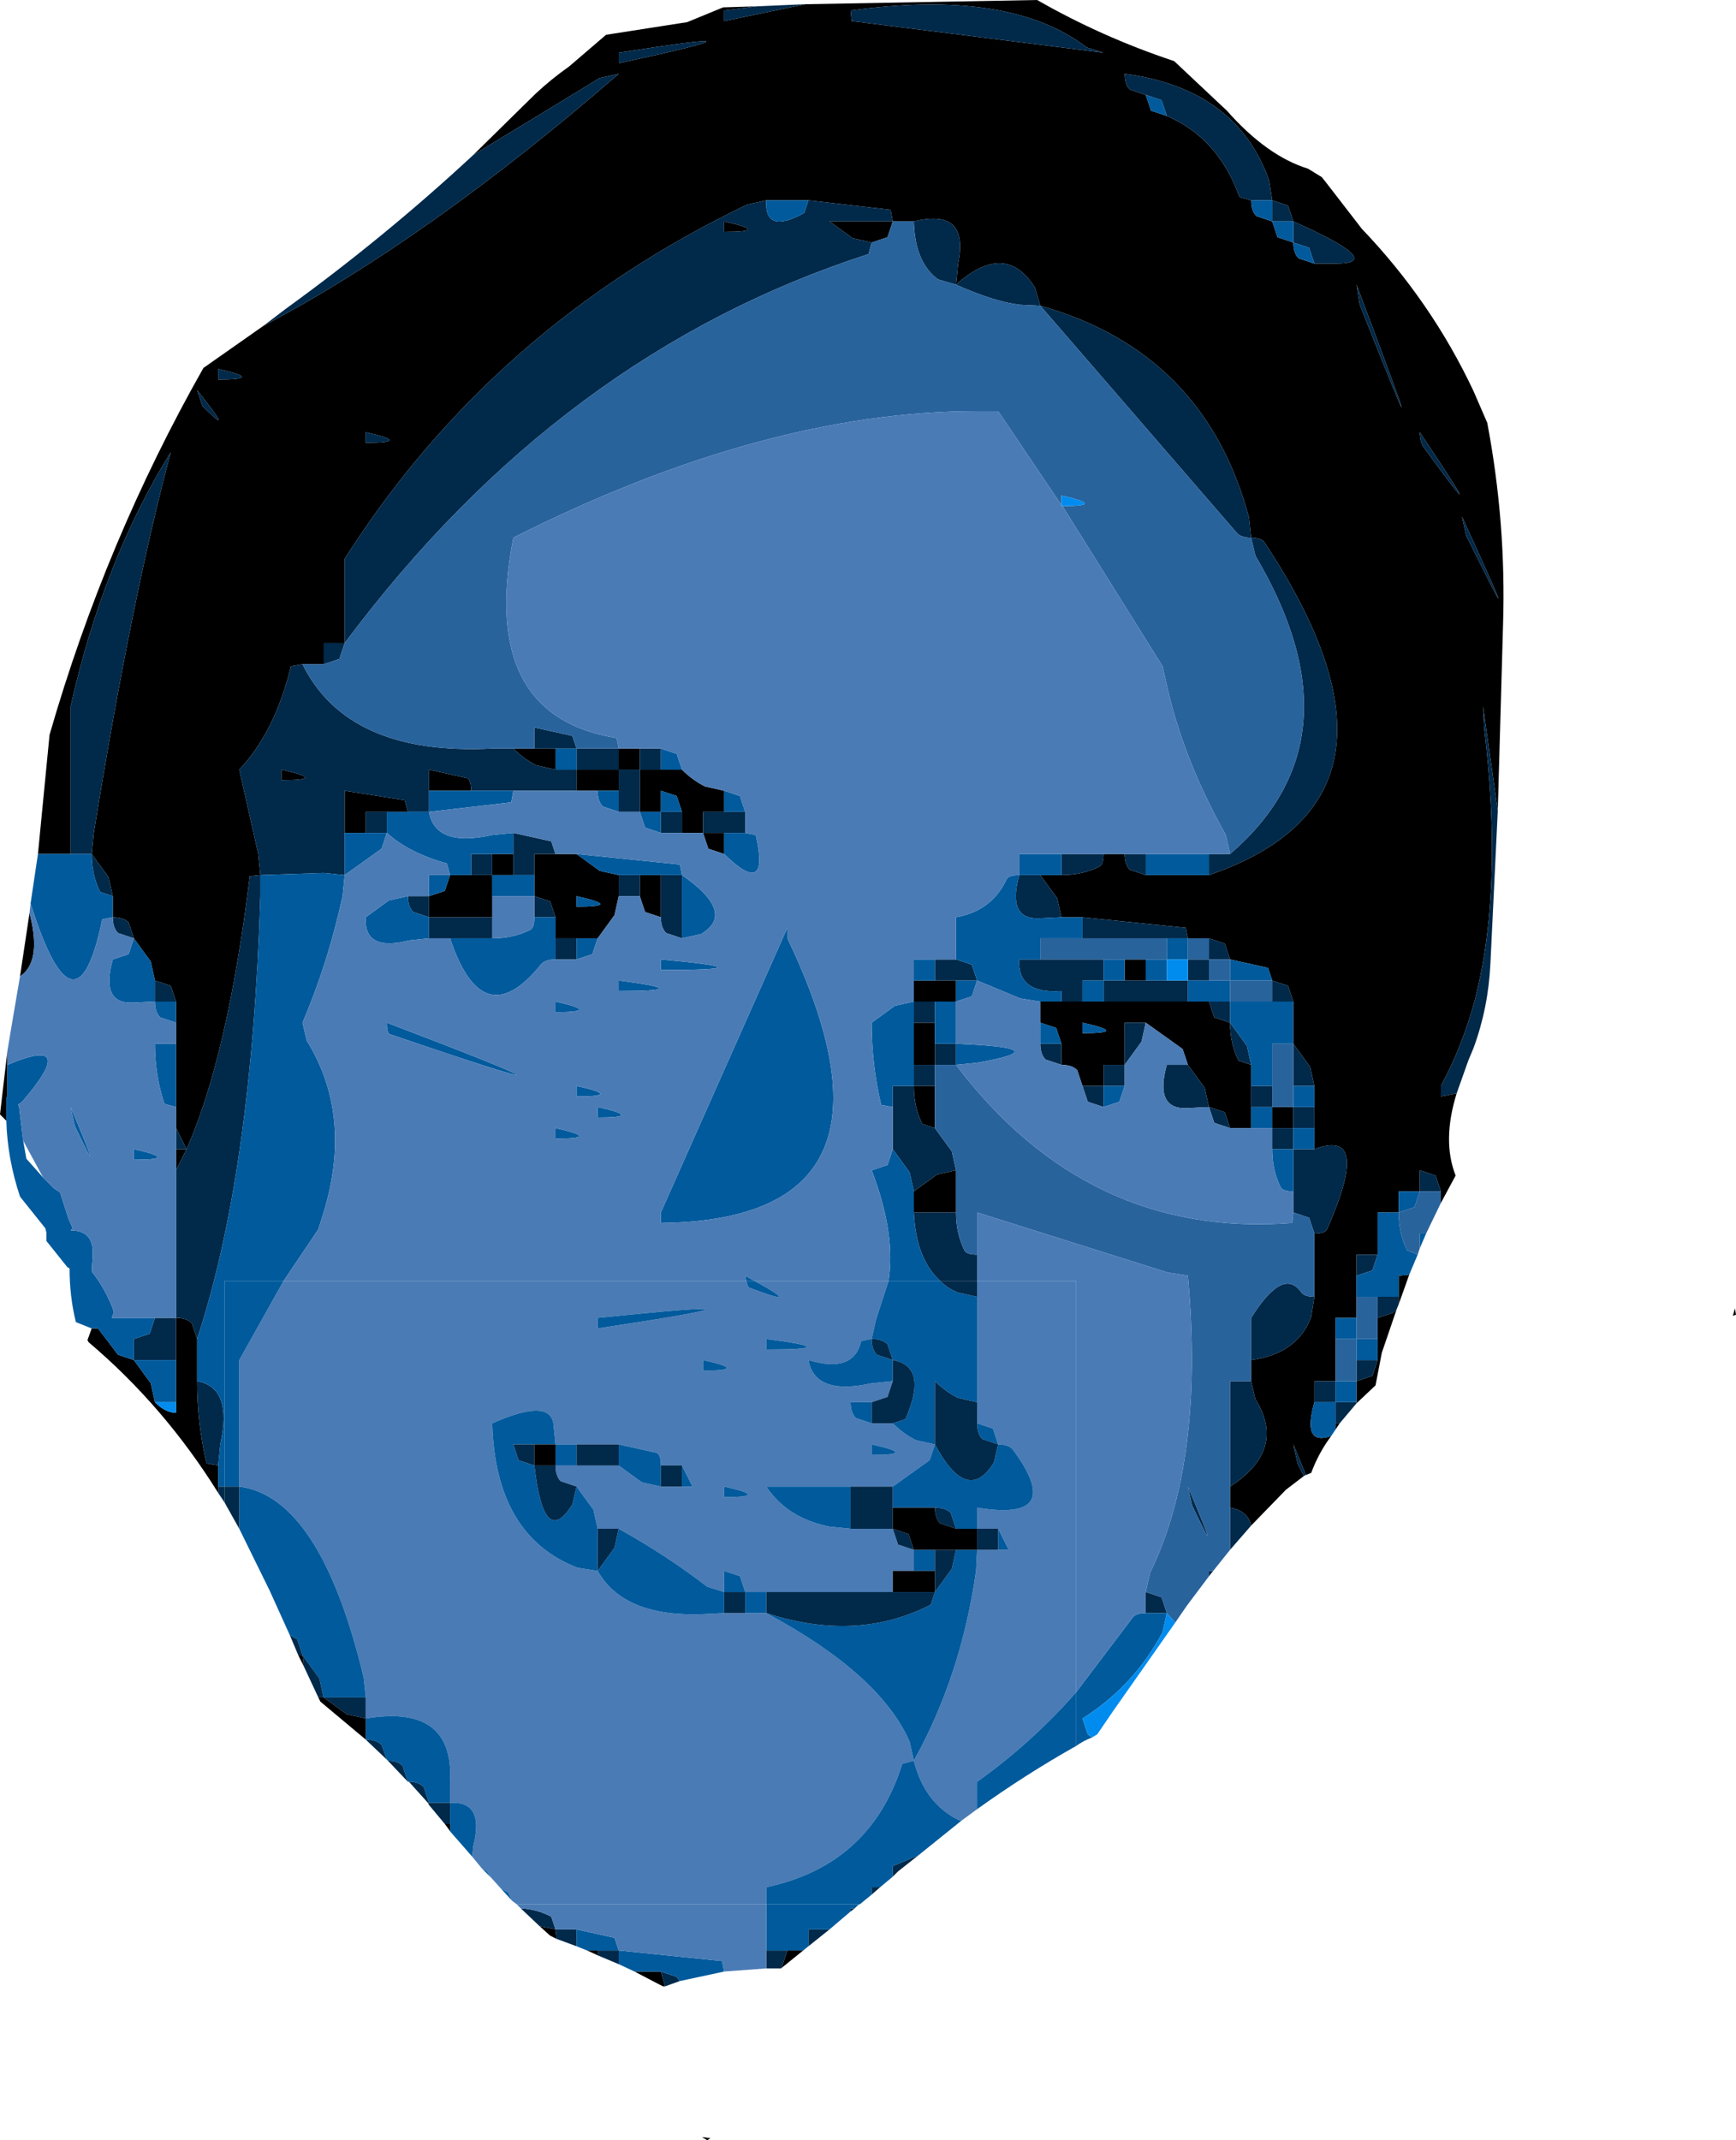 <?xml version="1.0" encoding="UTF-8" standalone="no"?>
<svg xmlns:xlink="http://www.w3.org/1999/xlink" height="101.5px" width="82.35px" xmlns="http://www.w3.org/2000/svg">
  <g transform="matrix(1.0, 0.0, 0.0, 1.0, -14.65, -3.5)">
    <path d="M52.85 3.7 L63.85 3.5 Q66.9 5.25 70.35 6.4 L72.85 8.75 Q74.75 10.9 76.7 11.5 L77.35 11.9 77.55 12.15 79.25 14.35 Q82.55 17.8 84.55 22.05 L85.2 23.55 Q86.1 28.3 85.95 33.1 L85.7 41.95 85.0 37.0 85.05 38.0 Q86.0 45.8 84.55 51.15 83.95 53.25 83.0 55.0 L83.0 55.5 83.75 55.35 Q83.05 57.6 83.7 59.25 L83.0 60.55 83.0 60.0 82.75 59.25 82.0 59.0 82.0 60.0 81.0 60.0 81.0 61.0 80.0 61.0 80.0 62.0 80.0 63.0 79.0 63.0 79.0 64.0 79.0 65.0 79.0 66.0 78.0 66.0 78.0 67.0 78.0 68.0 78.0 69.0 77.0 69.0 77.0 70.0 Q76.4 72.1 77.8 71.6 77.2 72.4 76.85 73.35 L76.6 73.45 76.0 72.0 76.2 72.9 76.5 73.5 75.65 74.15 74.0 75.85 Q73.85 75.15 73.0 75.0 L73.0 74.0 Q75.7 72.25 74.2 69.85 L74.0 69.0 74.0 68.0 Q76.2 67.7 76.85 65.95 L77.0 65.0 77.0 64.0 77.0 62.0 Q77.5 62.0 77.6 61.8 79.75 56.95 77.0 58.0 L77.0 57.0 77.0 56.0 77.0 55.0 76.8 54.1 76.0 53.0 76.0 52.0 76.0 51.0 75.75 50.25 75.0 50.0 74.8 49.4 73.0 49.0 72.75 48.25 72.0 48.0 71.0 48.0 70.9 47.5 66.0 47.0 65.0 47.0 64.8 46.1 64.0 45.0 65.0 45.0 Q66.0 45.0 66.8 44.6 67.0 44.5 67.0 44.0 L68.0 44.0 Q68.0 44.5 68.25 44.75 L69.0 45.0 71.0 45.0 72.0 45.0 Q82.65 41.35 74.65 29.25 74.5 29.0 74.0 29.0 L73.9 28.05 Q71.8 20.2 64.0 18.0 L63.75 17.15 Q62.35 14.9 60.0 17.0 L60.1 16.0 Q60.65 13.35 58.0 14.0 L57.0 14.0 56.9 13.45 53.0 13.0 52.0 13.0 51.0 13.0 50.1 13.2 Q38.0 19.0 31.0 30.0 L31.0 33.0 31.0 34.0 30.0 34.0 30.0 35.0 29.0 35.0 28.45 35.1 Q27.7 38.2 26.0 40.0 L26.9 44.0 27.0 45.0 26.5 45.05 Q25.45 53.6 23.5 58.0 L23.0 57.0 23.0 56.0 23.0 55.0 23.0 53.0 23.0 52.0 23.0 51.0 22.75 50.25 22.0 50.0 21.8 49.1 21.0 48.0 20.75 47.25 Q20.5 47.0 20.0 47.0 L20.0 46.0 19.8 45.1 19.0 44.0 19.1 43.0 Q20.9 31.85 22.75 24.95 19.55 30.1 18.0 37.0 L18.0 43.0 18.0 44.0 17.0 44.0 16.45 44.0 17.0 38.35 Q19.65 29.15 24.3 20.95 L27.15 18.95 Q35.0 14.8 44.0 7.0 L43.1 7.2 37.1 10.85 40.05 7.95 Q40.8 7.25 41.65 6.65 L43.4 5.15 47.25 4.55 48.95 3.85 50.55 3.8 49.0 4.0 49.0 4.5 52.85 3.7 M82.0 24.0 Q82.0 24.5 82.25 24.8 85.65 29.45 82.0 24.0 M84.2 28.9 L84.55 29.6 Q86.9 34.35 84.55 29.2 L84.0 28.0 84.2 28.9 M81.0 65.0 L81.0 64.0 81.5 63.95 81.0 65.35 81.0 65.0 M96.95 65.55 L97.0 65.85 96.85 65.9 96.95 65.55 M69.0 8.0 L69.25 8.75 70.0 9.0 Q72.45 10.05 73.45 12.85 L74.0 13.0 Q74.0 13.5 74.25 13.75 L75.0 14.0 75.25 14.75 76.0 15.0 Q76.0 15.5 76.25 15.75 L77.0 16.0 78.0 16.0 Q80.5 16.0 76.0 14.0 L75.75 13.25 75.0 13.0 74.85 12.05 Q73.3 7.7 68.0 7.0 68.0 7.5 68.25 7.75 L69.0 8.0 M67.0 6.0 L66.2 5.75 Q62.55 2.95 55.0 4.0 L55.05 4.5 67.0 6.0 M79.0 17.0 L79.15 17.95 Q83.2 28.15 79.0 17.0 M44.0 6.0 L44.0 6.5 Q52.3 4.7 44.0 6.0 M49.0 14.5 L49.0 14.0 Q51.25 14.5 49.0 14.5 M56.0 15.0 L55.1 14.8 54.0 14.0 56.0 14.0 57.0 14.0 56.75 14.75 56.0 15.0 M46.0 40.0 L47.0 40.0 Q47.5 40.5 48.1 40.8 L49.0 41.0 49.0 42.0 48.0 42.0 48.0 43.0 47.0 43.0 47.0 42.0 46.75 41.25 46.0 41.0 46.0 42.0 45.0 42.0 45.0 41.0 45.0 40.0 46.0 40.0 M49.0 44.0 L48.25 43.75 48.0 43.0 49.0 43.0 49.0 44.0 M44.0 39.0 L45.0 39.0 45.0 40.0 44.0 40.0 44.0 39.0 M42.0 40.0 L43.0 40.0 44.0 40.0 44.0 41.0 43.0 41.0 42.0 41.0 42.0 40.0 M41.0 39.0 L41.0 40.0 40.1 39.8 Q39.5 39.5 39.0 39.0 L40.0 39.0 41.0 39.0 M41.0 44.0 L42.0 44.0 43.1 44.8 44.0 45.0 44.0 46.0 43.8 46.9 43.0 48.0 42.0 48.0 41.0 48.0 41.0 47.0 40.75 46.25 40.0 46.0 40.0 45.0 40.0 44.0 41.0 44.0 M46.0 47.0 L45.25 46.75 45.0 46.0 45.0 45.0 46.0 45.0 46.0 46.0 46.0 47.0 M58.0 51.0 L58.0 50.0 59.0 50.0 60.0 50.0 60.0 51.0 59.0 51.0 58.0 51.0 M42.0 46.0 L42.0 46.5 Q44.25 46.5 42.0 46.0 M68.0 49.0 L69.0 49.0 69.0 50.0 68.0 50.0 68.0 49.0 M64.0 51.0 L65.0 51.0 66.0 51.0 67.0 51.0 70.0 51.0 71.0 51.0 72.0 51.0 72.25 51.75 73.0 52.0 Q73.0 53.0 73.4 53.8 L74.0 54.0 74.0 55.0 74.0 56.0 74.0 57.0 73.0 57.0 72.75 56.25 72.0 56.0 71.8 55.1 71.0 54.0 70.75 53.25 69.0 52.0 68.0 52.0 68.0 53.0 68.0 54.0 67.0 54.0 67.0 55.0 66.0 55.0 65.75 54.25 Q65.5 54.0 65.0 54.0 L65.0 53.0 64.75 52.25 64.0 52.0 64.0 51.0 M24.25 22.75 Q25.9 24.4 24.0 22.0 L24.25 22.75 M25.0 21.5 Q27.25 21.5 25.0 21.0 L25.0 21.5 M32.0 24.5 Q34.25 24.5 32.0 24.0 L32.0 24.5 M16.05 46.8 L16.1 47.0 Q16.6 49.15 15.6 49.8 L16.05 46.8 M15.0 53.35 L15.0 54.0 15.0 55.0 15.0 55.55 14.95 55.55 14.95 56.65 14.65 56.35 15.0 53.35 M23.0 59.0 L23.0 58.0 23.5 58.0 23.0 59.0 M28.0 40.5 L28.0 40.0 Q30.25 40.5 28.0 40.5 M31.0 43.0 L31.0 42.0 31.0 41.0 33.85 41.45 34.0 42.0 33.0 42.0 32.0 42.0 32.0 43.0 31.0 43.0 M35.0 41.0 L35.0 40.0 36.8 40.4 Q37.0 40.5 37.0 41.0 L36.0 41.0 35.0 41.0 M35.0 47.0 L35.0 46.0 35.75 45.75 36.0 45.0 37.0 45.0 38.0 45.0 38.0 44.0 39.0 44.0 39.0 45.0 38.0 45.0 38.0 46.0 38.0 47.0 37.0 47.0 35.0 47.0 M19.0 66.5 L19.3 66.5 20.25 67.75 21.0 68.0 21.8 69.1 22.0 70.0 Q22.5 70.5 23.0 70.5 L23.0 70.0 23.0 69.0 23.0 68.0 23.0 67.0 23.0 66.0 Q23.5 66.0 23.75 66.25 L24.0 67.0 24.0 68.0 24.0 69.0 Q24.0 71.0 24.45 72.9 L25.0 73.0 25.0 74.0 25.0 74.3 Q22.45 70.2 18.85 67.15 L18.8 67.05 19.0 66.5 M52.75 96.0 L51.7 96.85 51.75 96.75 52.0 96.0 52.75 96.0 M46.2 97.7 L46.1 97.7 45.9 97.6 44.75 97.0 45.0 97.0 46.0 97.0 46.2 97.7 M43.05 96.25 L42.5 96.0 43.0 96.0 43.05 96.25 M41.05 95.45 L40.75 95.3 40.25 94.85 41.0 95.0 41.05 95.45 M76.0 57.0 L75.0 57.0 75.0 56.0 76.0 56.0 76.0 57.0 M66.0 52.5 Q68.25 52.5 66.0 52.0 L66.0 52.5 M59.0 53.0 L59.0 54.0 58.0 54.0 58.0 53.0 58.0 52.0 59.0 52.0 59.0 53.0 M60.0 61.0 L59.0 61.0 58.0 61.0 58.0 60.0 59.1 59.2 60.0 59.0 60.0 60.0 60.0 61.0 M80.9 65.6 L80.2 67.65 79.9 69.2 79.0 70.05 79.0 70.0 79.0 69.0 79.75 68.75 80.0 68.0 80.0 67.0 80.0 66.0 80.75 65.75 80.9 65.6 M78.2 71.0 L78.0 71.3 78.0 71.0 78.2 71.0 M58.0 55.0 L59.0 55.0 59.0 56.0 59.0 57.0 58.4 56.8 Q58.0 56.0 58.0 55.0 M48.2 105.0 L47.95 104.85 48.35 104.9 48.2 105.0" fill="#000000" fill-rule="evenodd" stroke="none"/>
    <path d="M52.85 3.7 L49.0 4.5 49.0 4.0 50.55 3.8 52.85 3.7 M37.1 10.85 L43.1 7.2 44.0 7.0 Q35.0 14.8 27.15 18.95 L28.2 18.15 Q32.9 14.75 37.1 10.85 M18.0 44.0 L18.0 43.0 18.0 37.0 Q19.55 30.1 22.75 24.95 20.9 31.85 19.1 43.0 L19.0 44.0 19.8 45.1 20.0 46.0 19.4 45.8 Q19.0 45.0 19.0 44.0 L18.0 44.0 M20.0 47.0 Q20.5 47.0 20.75 47.25 L21.0 48.0 20.25 47.75 Q20.0 47.5 20.0 47.0 M22.0 50.0 L22.75 50.25 23.0 51.0 22.0 51.0 22.0 50.0 M23.0 57.0 L23.5 58.0 Q25.45 53.6 26.5 45.05 L27.0 45.0 26.9 44.0 26.0 40.0 Q27.7 38.2 28.45 35.1 L29.0 35.0 Q31.15 39.35 38.0 39.0 L39.0 39.0 Q39.5 39.5 40.1 39.8 L41.0 40.0 42.0 40.0 42.0 39.0 41.0 39.0 40.0 39.0 40.0 38.0 41.8 38.4 42.0 39.0 43.0 39.0 44.0 39.0 44.0 40.0 45.0 40.0 45.0 39.0 46.0 39.0 46.0 40.0 45.0 40.0 45.0 41.0 45.0 42.0 44.0 42.0 44.0 41.0 44.0 40.0 43.0 40.0 42.0 40.0 42.0 41.0 41.0 41.0 39.0 41.0 38.0 41.0 37.0 41.0 Q37.0 40.5 36.8 40.4 L35.0 40.0 35.0 41.0 35.0 42.0 34.0 42.0 33.85 41.45 31.0 41.0 31.0 42.0 31.0 43.0 31.0 44.0 31.0 45.0 30.0 44.9 27.0 45.0 27.0 46.0 Q26.6 59.1 24.0 67.0 L23.75 66.25 Q23.5 66.0 23.0 66.0 L23.0 67.0 23.0 68.0 22.0 68.0 21.0 68.0 21.0 67.0 21.75 66.75 22.0 66.0 23.0 66.0 23.0 65.0 23.0 59.0 23.5 58.0 23.0 58.0 23.0 57.0 M30.0 35.0 L30.0 34.0 31.0 34.0 31.0 33.0 31.0 30.0 Q38.0 19.0 50.1 13.2 L51.0 13.0 Q50.9 14.65 52.8 13.6 L53.0 13.0 56.9 13.45 57.0 14.0 56.0 14.0 54.0 14.0 55.1 14.8 56.0 15.0 55.85 15.55 Q41.25 20.25 31.0 34.0 L30.75 34.75 30.0 35.0 M58.0 14.0 Q60.65 13.35 60.1 16.0 L60.0 17.0 Q62.35 14.9 63.75 17.15 L64.0 18.0 Q71.8 20.2 73.9 28.05 L74.0 29.0 Q74.5 29.0 74.65 29.25 82.65 41.35 72.0 45.0 L72.0 44.0 73.0 44.0 Q79.35 38.55 74.2 29.85 L74.0 29.0 Q73.5 29.0 73.3 28.75 L64.0 18.0 63.0 17.95 Q61.8 17.8 60.0 17.0 L59.15 16.75 Q58.05 15.95 58.0 14.0 M69.0 45.0 L68.25 44.75 Q68.0 44.5 68.0 44.0 L69.0 44.0 69.0 45.0 M67.0 44.0 Q67.0 44.5 66.8 44.6 66.0 45.0 65.0 45.0 L65.0 44.0 66.0 44.0 67.0 44.0 M64.0 45.0 L64.8 46.1 65.0 47.0 64.0 47.05 Q62.4 47.15 63.0 45.0 L64.0 45.0 M66.0 47.0 L70.9 47.5 71.0 48.0 70.0 48.0 69.0 48.0 66.0 48.0 66.0 47.0 M72.0 48.0 L72.75 48.25 73.0 49.0 72.0 49.0 72.0 48.0 M75.0 50.0 L75.75 50.25 76.0 51.0 75.0 51.0 75.0 50.0 M76.0 53.0 L76.8 54.1 77.0 55.0 76.0 55.0 76.0 54.0 76.0 53.0 M77.0 56.0 L77.0 57.0 76.0 57.0 76.0 58.0 75.0 58.0 75.0 57.0 76.0 57.0 76.0 56.0 77.0 56.0 M77.0 58.0 Q79.75 56.95 77.6 61.8 77.5 62.0 77.0 62.0 L76.75 61.25 76.0 61.0 76.0 60.0 76.0 59.0 76.0 58.0 77.0 58.0 M77.0 65.0 L76.85 65.95 Q76.2 67.7 74.0 68.0 L74.0 67.0 74.0 66.0 Q75.5 63.6 76.35 64.75 76.5 65.0 77.0 65.0 M74.0 69.0 L74.2 69.85 Q75.7 72.25 73.0 74.0 L73.0 73.0 73.0 69.0 74.0 69.0 M73.0 75.0 Q73.85 75.15 74.0 75.85 L73.0 77.0 73.0 75.0 M76.5 73.5 L76.2 72.9 76.0 72.0 76.6 73.45 76.5 73.5 M77.0 70.0 L77.0 69.0 78.0 69.0 78.0 70.0 77.0 70.0 M79.0 64.0 L79.0 63.0 80.0 63.0 79.75 63.75 79.0 64.0 M82.0 60.0 L82.0 59.0 82.75 59.25 83.0 60.0 82.0 60.0 M83.75 55.35 L83.0 55.5 83.0 55.0 Q83.95 53.25 84.55 51.15 86.0 45.8 85.05 38.0 L85.0 37.0 85.7 41.95 85.35 49.2 Q85.25 51.3 84.55 53.2 L84.3 53.8 83.75 55.35 M84.2 28.9 L84.0 28.0 84.55 29.2 Q86.9 34.35 84.55 29.6 L84.2 28.9 M82.0 24.0 Q85.65 29.45 82.25 24.8 82.0 24.5 82.0 24.0 M70.0 9.0 L69.75 8.25 69.0 8.0 68.25 7.75 Q68.0 7.5 68.0 7.0 73.3 7.7 74.85 12.05 L75.0 13.0 75.75 13.25 76.0 14.0 Q80.5 16.0 78.0 16.0 L77.0 16.0 76.75 15.25 76.0 15.0 76.0 14.0 75.0 14.0 75.0 13.0 74.0 13.0 73.45 12.85 Q72.45 10.05 70.0 9.0 M67.0 6.0 L55.05 4.5 55.0 4.0 Q62.55 2.95 66.2 5.75 L67.0 6.0 M79.0 17.0 Q83.2 28.15 79.15 17.95 L79.0 17.0 M44.0 6.0 Q52.3 4.7 44.0 6.5 L44.0 6.0 M49.0 14.5 Q51.25 14.5 49.0 14.0 L49.0 14.5 M47.0 42.0 L47.0 43.0 46.0 43.0 46.0 42.0 47.0 42.0 M48.0 43.0 L48.0 42.0 49.0 42.0 50.0 42.0 50.0 43.0 49.0 43.0 48.0 43.0 M39.0 43.0 L40.8 43.4 41.0 44.0 40.0 44.0 40.0 45.0 39.0 45.0 39.0 44.0 39.0 43.0 M47.0 48.0 L46.25 47.75 Q46.0 47.5 46.0 47.0 L46.0 46.0 46.0 45.0 47.0 45.0 47.0 47.0 47.0 48.0 M45.0 46.0 L44.0 46.0 44.0 45.0 45.0 45.0 45.0 46.0 M42.0 49.0 L41.0 49.0 41.0 48.0 42.0 48.0 42.0 49.0 M36.0 48.0 L35.0 48.0 35.0 47.0 34.25 46.75 Q34.0 46.5 34.0 46.0 L35.0 46.0 35.0 47.0 37.0 47.0 38.0 47.0 38.0 48.0 37.0 48.0 36.0 48.0 M57.0 58.0 L57.0 57.0 57.0 56.0 57.0 55.0 58.0 55.0 58.0 54.0 59.0 54.0 59.0 53.0 60.0 53.0 60.0 54.0 59.0 54.0 59.0 55.0 58.0 55.0 Q58.0 56.0 58.4 56.8 L59.0 57.0 59.8 58.1 60.0 59.0 59.1 59.2 58.0 60.0 57.8 59.1 57.0 58.0 M59.0 49.0 L60.0 49.0 60.75 49.25 61.0 50.0 60.0 50.0 59.0 50.0 59.0 49.0 M40.0 46.0 L40.75 46.25 41.0 47.0 40.0 47.0 40.0 46.0 M64.0 49.0 L66.0 49.0 67.0 49.0 67.0 50.0 66.0 50.0 66.0 51.0 65.0 51.0 65.0 50.5 Q62.9 50.65 63.0 49.0 L64.0 49.0 M71.0 49.0 L72.0 49.0 72.0 50.0 71.0 50.0 71.0 49.0 M25.0 21.5 L25.0 21.0 Q27.25 21.5 25.0 21.5 M24.25 22.75 L24.0 22.0 Q25.9 24.4 24.25 22.75 M32.0 24.5 L32.0 24.0 Q34.25 24.5 32.0 24.5 M28.0 40.5 Q30.25 40.5 28.0 40.0 L28.0 40.5 M32.0 43.0 L32.0 42.0 33.0 42.0 33.0 43.0 32.0 43.0 M37.0 45.0 L37.0 44.0 38.0 44.0 38.0 45.0 37.0 45.0 M24.0 69.0 Q25.7 69.3 25.1 72.0 L25.0 73.0 24.45 72.9 Q24.0 71.0 24.0 69.0 M25.0 74.0 L25.3 74.0 25.3 74.75 25.0 74.3 25.0 74.0 M40.25 94.85 L39.35 94.0 Q40.15 94.05 40.8 94.4 L41.0 95.0 40.25 94.85 M55.2 94.0 L55.0 94.15 55.0 94.0 55.2 94.0 M54.0 95.0 L53.0 95.8 53.0 95.0 54.0 95.0 M51.7 96.85 L51.0 96.85 51.0 96.0 52.0 96.0 51.75 96.75 51.7 96.85 M46.9 97.45 L46.2 97.7 46.0 97.0 46.75 97.25 46.9 97.45 M44.0 96.65 L43.05 96.25 43.0 96.0 44.0 96.0 44.0 96.65 M42.0 95.8 L41.05 95.45 41.0 95.0 42.0 95.0 42.0 95.8 M71.0 50.0 L71.0 51.0 70.0 51.0 67.0 51.0 67.0 50.0 68.0 50.0 69.0 50.0 70.0 50.0 71.0 50.0 M72.0 51.0 L73.0 51.0 73.0 52.0 73.8 53.1 74.0 54.0 73.4 53.8 Q73.0 53.0 73.0 52.0 L72.25 51.75 72.0 51.0 M74.0 55.0 L75.0 55.0 75.0 56.0 74.0 56.0 74.0 55.0 M71.0 54.0 L71.8 55.1 72.0 56.0 72.75 56.25 73.0 57.0 72.25 56.75 72.0 56.0 71.0 56.05 Q69.4 56.15 70.0 54.0 L71.0 54.0 M66.0 55.0 L67.0 55.0 67.0 54.0 68.0 54.0 68.0 53.0 68.0 52.0 69.0 52.0 68.8 52.9 68.0 54.0 68.0 55.0 67.0 55.0 67.0 56.0 66.25 55.75 66.0 55.0 M65.0 53.0 L65.0 54.0 64.25 53.75 Q64.0 53.5 64.0 53.0 L65.0 53.0 M61.0 63.0 L61.0 64.0 61.0 64.25 59.25 64.25 Q58.1 63.2 58.0 61.0 L59.0 61.0 60.0 61.0 Q60.0 62.0 60.4 62.8 60.5 63.0 61.0 63.0 M69.0 80.0 L69.0 79.0 69.75 79.25 70.0 80.0 69.0 80.0 M81.0 65.35 L80.9 65.6 80.75 65.75 80.0 66.0 80.0 65.0 81.0 65.0 81.0 65.35 M79.0 70.05 L78.2 71.0 78.0 71.0 78.0 70.0 79.0 70.0 79.0 70.05 M79.0 68.0 L80.0 68.0 79.75 68.75 79.0 69.0 79.0 68.0 M59.0 51.0 L59.0 52.0 58.0 52.0 58.0 51.0 59.0 51.0 M72.2 78.0 L72.0 78.25 72.0 78.0 72.2 78.0 M71.0 74.0 Q72.75 78.15 71.2 74.9 L71.0 74.0" fill="#00294a" fill-rule="evenodd" stroke="none"/>
    <path d="M16.45 44.0 L17.0 44.0 18.0 44.0 19.0 44.0 Q19.0 45.0 19.4 45.8 L20.0 46.0 20.0 47.0 19.5 47.1 Q18.25 53.15 16.1 46.35 L16.45 44.0 M21.0 48.0 L21.8 49.1 22.0 50.0 22.0 51.0 21.0 51.05 Q19.4 51.15 20.0 49.0 L20.75 48.75 21.0 48.0 M23.0 51.0 L23.0 52.0 22.25 51.75 Q22.0 51.5 22.0 51.0 L23.0 51.0 M23.0 53.0 L23.0 55.0 23.0 56.0 22.45 55.85 Q22.0 54.5 22.0 53.0 L23.0 53.0 M51.0 13.0 L52.0 13.0 53.0 13.0 52.8 13.6 Q50.9 14.65 51.0 13.0 M72.0 45.0 L71.0 45.0 69.0 45.0 69.0 44.0 71.0 44.0 72.0 44.0 72.0 45.0 M65.0 45.0 L64.0 45.0 63.0 45.0 Q62.4 47.15 64.0 47.05 L65.0 47.0 66.0 47.0 66.0 48.0 65.0 48.0 64.0 48.0 64.0 49.0 63.0 49.0 Q62.9 50.65 65.0 50.5 L65.0 51.0 64.0 51.0 63.05 50.85 61.0 50.0 60.75 49.25 60.0 49.0 60.0 48.0 60.0 47.0 Q61.7 46.7 62.4 45.2 62.5 45.0 63.0 45.0 L63.0 44.0 64.0 44.0 65.0 44.0 65.0 45.0 M73.0 49.0 L74.8 49.4 75.0 50.0 74.0 50.0 73.0 50.0 73.0 49.0 M76.0 51.0 L76.0 52.0 76.0 53.0 75.0 53.0 75.0 54.0 75.0 55.0 74.0 55.0 74.0 54.0 73.8 53.1 73.0 52.0 73.0 51.0 72.0 51.0 71.0 51.0 71.0 50.0 72.0 50.0 73.0 50.0 73.0 51.0 74.0 51.0 75.0 51.0 76.0 51.0 M77.0 55.0 L77.0 56.0 76.0 56.0 76.0 55.0 77.0 55.0 M77.0 57.0 L77.0 58.0 76.0 58.0 76.0 59.0 76.0 60.0 Q75.5 60.0 75.4 59.8 75.0 59.0 75.0 58.0 L76.0 58.0 76.0 57.0 77.0 57.0 M77.8 71.6 Q76.4 72.1 77.0 70.0 L78.0 70.0 78.0 69.0 79.0 69.0 79.0 70.0 78.0 70.0 78.0 71.0 78.0 71.3 77.8 71.6 M78.0 67.0 L78.0 66.0 79.0 66.0 79.0 67.0 78.0 67.0 M79.0 65.0 L79.0 64.0 79.75 63.75 80.0 63.0 80.0 62.0 80.0 61.0 81.0 61.0 81.0 60.0 82.0 60.0 81.75 60.75 81.0 61.0 Q81.0 62.0 81.4 62.8 L81.9 63.0 81.5 63.95 81.0 64.0 81.0 65.0 80.0 65.0 79.0 65.0 M82.0 62.7 L82.0 62.0 82.3 62.0 82.0 62.7 M70.0 9.0 L69.25 8.75 69.0 8.0 69.75 8.25 70.0 9.0 M77.0 16.0 L76.25 15.75 Q76.0 15.5 76.0 15.0 L75.25 14.75 75.0 14.0 74.25 13.75 Q74.0 13.5 74.0 13.0 L75.0 13.0 75.0 14.0 76.0 14.0 76.0 15.0 76.75 15.25 77.0 16.0 M47.0 40.0 L46.0 40.0 46.0 39.0 46.75 39.25 47.0 40.0 M45.0 42.0 L46.0 42.0 46.0 41.0 46.75 41.25 47.0 42.0 46.0 42.0 46.0 43.0 45.25 42.75 45.0 42.0 M49.0 42.0 L49.0 41.0 49.75 41.25 50.0 42.0 49.0 42.0 M49.0 43.0 L50.0 43.0 50.5 43.1 Q51.2 46.15 49.0 44.0 L49.0 43.0 M44.0 41.0 L44.0 42.0 43.25 41.75 Q43.0 41.5 43.0 41.0 L44.0 41.0 M41.0 40.0 L41.0 39.0 42.0 39.0 42.0 40.0 41.0 40.0 M39.0 41.0 L38.9 41.55 35.0 42.0 Q35.3 43.7 38.0 43.1 L39.0 43.0 39.0 44.0 38.0 44.0 37.0 44.0 37.0 45.0 36.0 45.0 35.75 45.75 35.0 46.0 35.0 45.0 36.0 45.0 35.85 44.45 Q34.05 43.95 33.0 43.0 L32.75 43.75 31.0 45.0 30.9 46.0 Q30.2 49.2 29.0 52.0 L29.2 52.85 Q31.4 56.4 30.0 61.0 L29.75 61.8 28.1 64.25 25.3 64.25 25.3 74.0 25.0 74.0 25.0 73.0 25.1 72.0 Q25.7 69.3 24.0 69.0 L24.0 68.0 24.0 67.0 Q26.6 59.1 27.0 46.0 L27.0 45.0 30.0 44.9 31.0 45.0 31.0 44.0 31.0 43.0 32.0 43.0 33.0 43.0 33.0 42.0 34.0 42.0 35.0 42.0 35.0 41.0 36.0 41.0 37.0 41.0 38.0 41.0 39.0 41.0 M42.0 44.0 L46.9 44.5 47.0 45.0 Q49.6 46.8 47.9 47.8 L47.0 48.0 47.0 47.0 47.0 45.0 46.0 45.0 45.0 45.0 44.0 45.0 43.1 44.8 42.0 44.0 M43.0 48.0 L42.75 48.75 42.0 49.0 42.0 48.0 43.0 48.0 M41.0 49.0 Q40.5 49.0 40.3 49.25 37.55 52.65 36.0 48.0 L37.0 48.0 38.0 48.0 Q39.0 48.0 39.8 47.6 40.0 47.5 40.0 47.0 L41.0 47.0 41.0 48.0 41.0 49.0 M35.0 48.0 L34.05 48.1 Q31.9 48.65 32.0 47.0 L33.1 46.2 34.0 46.0 Q34.0 46.5 34.25 46.75 L35.0 47.0 35.0 48.0 M50.05 64.25 L50.0 64.0 50.45 64.25 50.05 64.25 M56.8 64.25 Q57.15 62.0 56.0 59.0 L56.75 58.75 57.0 58.0 57.8 59.1 58.0 60.0 58.0 61.0 Q58.1 63.2 59.25 64.25 L56.8 64.25 M57.0 56.0 L56.45 55.9 Q56.0 54.0 56.0 52.0 L57.1 51.2 58.0 51.0 58.0 52.0 58.0 53.0 58.0 54.0 58.0 55.0 57.0 55.0 57.0 56.0 M58.0 50.0 L58.0 49.0 59.0 49.0 59.0 50.0 58.0 50.0 M42.0 46.0 Q44.25 46.5 42.0 46.5 L42.0 46.0 M52.0 48.0 Q58.4 61.35 46.0 61.5 L46.0 61.0 52.0 47.5 52.0 48.0 M67.0 49.0 L68.0 49.0 68.0 50.0 67.0 50.0 67.0 51.0 66.0 51.0 66.0 50.0 67.0 50.0 67.0 49.0 M69.0 49.0 L70.0 49.0 70.0 48.0 71.0 48.0 71.0 49.0 70.0 49.0 70.0 50.0 69.0 50.0 69.0 49.0 M15.0 54.0 Q18.45 52.55 15.7 55.75 L15.5 55.9 15.55 55.95 15.75 57.6 15.9 58.45 16.7 59.35 17.2 59.85 17.5 60.05 17.9 61.3 18.1 61.75 18.0 61.85 Q19.1 61.85 19.05 63.0 L19.0 63.8 Q19.6 64.55 20.0 65.55 L20.05 65.75 19.95 66.0 21.0 66.0 22.0 66.0 21.75 66.75 21.0 67.0 21.0 68.0 22.0 68.0 23.0 68.0 23.0 69.0 23.0 70.0 22.0 70.0 21.8 69.1 21.0 68.0 20.25 67.75 19.3 66.5 19.0 66.5 18.25 66.2 Q17.95 65.0 17.95 63.65 L17.85 63.6 16.85 62.35 16.85 61.95 16.8 61.75 15.6 60.25 Q15.0 58.45 14.95 56.65 L14.95 55.55 15.0 55.55 15.0 55.0 15.0 54.0 M40.0 46.0 L39.0 46.0 38.0 46.0 38.0 45.0 39.0 45.0 40.0 45.0 40.0 46.0 M33.0 52.0 Q45.2 56.65 33.15 52.55 33.0 52.5 33.0 52.0 M21.0 58.0 Q23.25 58.5 21.0 58.5 L21.0 58.0 M18.0 56.0 Q19.75 60.15 18.2 56.9 L18.0 56.0 M51.0 93.8 L55.45 93.8 55.35 93.85 55.2 94.0 55.0 94.0 55.0 94.15 54.0 95.0 53.0 95.0 53.0 95.8 52.75 96.0 52.0 96.0 51.0 96.0 51.0 95.0 51.0 93.85 51.0 93.8 M49.0 97.0 L46.9 97.45 46.75 97.25 46.0 97.0 45.0 97.0 44.75 97.0 44.0 96.65 44.0 96.0 48.9 96.5 49.0 97.0 M42.5 96.0 L42.0 95.8 42.0 95.0 43.8 95.4 44.0 96.0 43.0 96.0 42.5 96.0 M74.0 57.0 L74.0 56.0 75.0 56.0 75.0 57.0 74.0 57.0 M66.0 52.5 L66.0 52.0 Q68.25 52.5 66.0 52.5 M67.0 55.0 L68.0 55.0 67.75 55.75 67.0 56.0 67.0 55.0 M64.0 52.0 L64.75 52.25 65.0 53.0 64.0 53.0 64.0 52.0 M61.0 50.0 L60.75 50.75 60.0 51.0 60.0 50.0 61.0 50.0 M60.0 51.0 L60.0 52.0 60.0 53.0 Q65.0 53.2 61.0 53.9 L60.0 54.0 60.0 53.0 59.0 53.0 59.0 52.0 59.0 51.0 60.0 51.0 M65.7 83.75 L68.35 80.25 Q68.5 80.0 69.0 80.0 L70.0 80.0 69.8 80.9 Q68.45 83.45 66.0 85.0 L66.25 85.75 66.45 85.9 Q66.05 86.05 65.7 86.3 L65.7 83.75 M79.0 68.0 L79.0 67.0 80.0 67.0 80.0 68.0 79.0 68.0 M44.0 50.0 Q47.85 50.5 44.0 50.5 L44.0 50.0 M41.0 51.0 Q43.25 51.5 41.0 51.5 L41.0 51.0 M42.0 55.0 Q44.25 55.5 42.0 55.5 L42.0 55.0 M43.0 56.0 Q45.25 56.5 43.0 56.5 L43.0 56.0 M41.0 57.5 L41.0 57.0 Q43.25 57.5 41.0 57.5 M46.0 49.0 Q51.4 49.5 46.0 49.5 L46.0 49.0" fill="#005a9c" fill-rule="evenodd" stroke="none"/>
    <path d="M29.0 35.0 L30.0 35.0 30.75 34.75 31.0 34.0 Q41.25 20.25 55.85 15.55 L56.0 15.0 56.75 14.75 57.0 14.0 58.0 14.0 Q58.05 15.95 59.15 16.75 L60.0 17.0 Q61.8 17.8 63.0 17.95 L64.0 18.0 73.3 28.75 Q73.5 29.0 74.0 29.0 L74.2 29.85 Q79.35 38.55 73.0 44.0 L72.8 43.1 Q70.8 39.55 70.0 36.0 L69.8 35.1 65.05 27.5 Q67.2 27.5 65.0 27.0 L65.0 27.45 62.0 23.0 61.0 23.0 Q50.9 23.0 39.0 29.0 37.35 37.45 43.9 38.5 L44.0 39.0 43.0 39.0 42.0 39.0 41.8 38.4 40.0 38.0 40.0 39.0 39.0 39.0 38.0 39.0 Q31.15 39.35 29.0 35.0 M71.0 48.0 L72.0 48.0 72.0 49.0 71.0 49.0 71.0 48.0 M77.0 62.0 L77.0 64.0 77.0 65.0 Q76.5 65.0 76.35 64.75 75.5 63.6 74.0 66.0 L74.0 67.0 74.0 68.0 74.0 69.0 73.0 69.0 73.0 73.0 73.0 74.0 73.0 75.0 73.0 77.0 72.2 78.0 72.0 78.0 72.0 78.25 70.95 79.65 70.4 80.45 70.0 80.0 69.75 79.25 69.0 79.0 69.2 78.1 Q71.8 72.8 71.0 64.0 L70.05 63.85 61.0 61.0 61.0 62.0 61.0 63.0 Q60.5 63.0 60.4 62.8 60.0 62.0 60.0 61.0 L60.0 60.0 60.0 59.0 59.8 58.1 59.0 57.0 59.0 56.0 59.0 55.0 59.0 54.0 60.0 54.0 Q66.25 62.25 75.95 61.5 L76.0 61.0 76.75 61.25 77.0 62.0 M78.0 69.0 L78.0 68.0 78.0 67.0 79.0 67.0 79.0 66.0 79.0 65.0 80.0 65.0 80.0 66.0 80.0 67.0 79.0 67.0 79.0 68.0 79.0 69.0 78.0 69.0 M83.0 60.0 L83.0 60.55 82.3 62.0 82.0 62.0 82.0 62.7 81.9 63.0 81.4 62.8 Q81.0 62.0 81.0 61.0 L81.75 60.75 82.0 60.0 83.0 60.0 M64.0 49.0 L64.0 48.0 65.0 48.0 66.0 48.0 69.0 48.0 70.0 48.0 70.0 49.0 69.0 49.0 68.0 49.0 67.0 49.0 66.0 49.0 64.0 49.0 M72.0 49.0 L73.0 49.0 73.0 50.0 74.0 50.0 75.0 50.0 75.0 51.0 74.0 51.0 73.0 51.0 73.0 50.0 72.0 50.0 72.0 49.0 M76.0 53.0 L76.0 54.0 76.0 55.0 76.0 56.0 75.0 56.0 75.0 55.0 75.0 54.0 75.0 53.0 76.0 53.0 M71.0 74.0 L71.2 74.9 Q72.75 78.15 71.0 74.0" fill="#29639c" fill-rule="evenodd" stroke="none"/>
    <path d="M23.0 52.0 L23.0 53.0 22.0 53.0 Q22.0 54.5 22.45 55.85 L23.0 56.0 23.0 57.0 23.0 58.0 23.0 59.0 23.0 65.0 23.0 66.0 22.0 66.0 21.0 66.0 19.95 66.0 20.05 65.75 20.0 65.55 Q19.6 64.55 19.0 63.8 L19.05 63.0 Q19.1 61.85 18.0 61.85 L18.1 61.75 17.9 61.3 17.5 60.05 17.2 59.85 16.7 59.35 15.75 57.6 15.55 55.95 15.5 55.9 15.7 55.75 Q18.45 52.55 15.0 54.0 L15.0 53.35 15.2 52.15 15.6 49.8 Q16.6 49.15 16.1 47.0 L16.05 46.8 16.1 46.35 Q18.25 53.15 19.5 47.1 L20.0 47.0 Q20.0 47.5 20.25 47.75 L21.0 48.0 20.75 48.75 20.0 49.0 Q19.4 51.15 21.0 51.05 L22.0 51.0 Q22.0 51.5 22.25 51.75 L23.0 52.0 M68.0 44.0 L67.0 44.0 66.0 44.0 65.0 44.0 64.0 44.0 63.0 44.0 63.0 45.0 Q62.5 45.0 62.4 45.2 61.7 46.7 60.0 47.0 L60.0 48.0 60.0 49.0 59.0 49.0 58.0 49.0 58.0 50.0 58.0 51.0 57.1 51.2 56.0 52.0 Q56.0 54.0 56.45 55.9 L57.0 56.0 57.0 57.0 57.0 58.0 56.75 58.75 56.0 59.0 Q57.15 62.0 56.8 64.25 L50.45 64.25 50.0 64.0 50.05 64.25 28.1 64.25 29.75 61.8 30.0 61.0 Q31.4 56.4 29.2 52.85 L29.0 52.0 Q30.2 49.2 30.9 46.0 L31.0 45.0 32.75 43.75 33.0 43.0 Q34.05 43.95 35.85 44.45 L36.0 45.0 35.0 45.0 35.0 46.0 34.0 46.0 33.1 46.2 32.0 47.0 Q31.9 48.65 34.05 48.1 L35.0 48.0 36.0 48.0 Q37.55 52.65 40.3 49.25 40.5 49.0 41.0 49.0 L42.0 49.0 42.75 48.75 43.0 48.0 43.8 46.9 44.0 46.0 45.0 46.0 45.25 46.75 46.0 47.0 Q46.0 47.5 46.25 47.75 L47.0 48.0 47.9 47.8 Q49.6 46.8 47.0 45.0 L46.9 44.5 42.0 44.0 41.0 44.0 40.8 43.4 39.0 43.0 38.0 43.1 Q35.3 43.7 35.0 42.0 L38.9 41.55 39.0 41.0 41.0 41.0 42.0 41.0 43.0 41.0 Q43.0 41.5 43.25 41.75 L44.0 42.0 45.0 42.0 45.25 42.75 46.0 43.0 47.0 43.0 48.0 43.0 48.25 43.75 49.0 44.0 Q51.2 46.15 50.5 43.1 L50.0 43.0 50.0 42.0 49.75 41.25 49.0 41.0 48.1 40.8 Q47.5 40.5 47.0 40.0 L46.75 39.25 46.0 39.0 45.0 39.0 44.0 39.0 43.9 38.5 Q37.35 37.45 39.0 29.0 50.9 23.0 61.0 23.0 L62.0 23.0 65.0 27.45 65.0 27.5 65.05 27.5 69.8 35.1 70.0 36.0 Q70.8 39.55 72.8 43.1 L73.0 44.0 72.0 44.0 71.0 44.0 69.0 44.0 68.0 44.0 M40.0 47.0 Q40.0 47.5 39.8 47.6 39.0 48.0 38.0 48.0 L38.0 47.0 38.0 46.0 39.0 46.0 40.0 46.0 40.0 47.0 M52.0 48.0 L52.0 47.5 46.0 61.0 46.0 61.5 Q58.4 61.35 52.0 48.0 M61.0 50.0 L63.05 50.85 64.0 51.0 64.0 52.0 64.0 53.0 Q64.0 53.5 64.25 53.75 L65.0 54.0 Q65.5 54.0 65.75 54.25 L66.0 55.0 66.25 55.75 67.0 56.0 67.75 55.75 68.0 55.0 68.0 54.0 68.8 52.9 69.0 52.0 70.75 53.25 71.0 54.0 70.0 54.0 Q69.4 56.15 71.0 56.05 L72.0 56.0 72.25 56.75 73.0 57.0 74.0 57.0 75.0 57.0 75.0 58.0 Q75.0 59.0 75.4 59.8 75.5 60.0 76.0 60.0 L76.0 61.0 75.95 61.5 Q66.25 62.25 60.0 54.0 L61.0 53.9 Q65.0 53.2 60.0 53.0 L60.0 52.0 60.0 51.0 60.75 50.75 61.0 50.0 M33.0 52.0 Q33.0 52.5 33.15 52.55 45.2 56.65 33.0 52.0 M21.0 58.0 L21.0 58.5 Q23.25 58.5 21.0 58.0 M18.0 56.0 L18.2 56.9 Q19.75 60.15 18.0 56.0 M39.35 94.0 L39.2 93.85 39.15 93.8 51.0 93.8 51.0 93.85 51.0 95.0 51.0 96.0 51.0 96.85 49.0 97.0 48.9 96.5 44.0 96.0 43.8 95.4 42.0 95.0 41.0 95.0 40.8 94.4 Q40.15 94.05 39.35 94.0 M61.0 64.25 L61.0 64.0 61.0 63.0 61.0 62.0 61.0 61.0 70.05 63.85 71.0 64.0 Q71.8 72.8 69.2 78.1 L69.0 79.0 69.0 80.0 Q68.5 80.0 68.35 80.25 L65.7 83.75 65.7 64.25 61.0 64.25 M41.0 57.5 Q43.25 57.5 41.0 57.0 L41.0 57.5 M43.0 56.0 L43.0 56.5 Q45.25 56.5 43.0 56.0 M42.0 55.0 L42.0 55.5 Q44.25 55.5 42.0 55.0 M41.0 51.0 L41.0 51.5 Q43.25 51.5 41.0 51.0 M44.0 50.0 L44.0 50.5 Q47.85 50.5 44.0 50.0 M46.0 49.0 L46.0 49.5 Q51.4 49.5 46.0 49.0" fill="#4a7bb5" fill-rule="evenodd" stroke="none"/>
    <path d="M65.0 27.45 L65.0 27.0 Q67.2 27.5 65.05 27.5 L65.0 27.5 65.0 27.45 M70.0 49.0 L71.0 49.0 71.0 50.0 70.0 50.0 70.0 49.0 M23.0 70.0 L23.0 70.5 Q22.5 70.5 22.0 70.0 L23.0 70.0 M70.4 80.45 L67.45 84.65 66.7 85.75 66.45 85.9 66.25 85.75 66.0 85.0 Q68.45 83.45 69.8 80.9 L70.0 80.0 70.4 80.45" fill="#008cef" fill-rule="evenodd" stroke="none"/>
    <path d="M32.0 84.0 L31.9 83.05 Q29.85 74.5 26.0 74.0 L26.0 73.0 26.0 68.0 28.1 64.25 50.05 64.25 50.15 64.55 Q52.9 65.6 50.45 64.25 L56.8 64.25 56.2 66.1 56.0 67.0 55.5 67.1 Q55.15 68.65 53.0 68.0 53.3 69.7 56.0 69.1 L57.0 69.0 56.75 69.75 56.0 70.0 55.0 70.0 Q55.0 70.5 55.25 70.75 L56.0 71.0 57.0 71.0 Q57.5 71.5 58.1 71.8 L59.0 72.0 58.75 72.75 57.0 74.0 56.0 74.0 55.0 74.0 54.0 74.0 51.0 74.0 Q52.0 75.5 54.0 75.9 L55.0 76.0 56.0 76.0 57.0 76.0 57.25 76.75 58.0 77.0 58.0 78.0 57.0 78.0 57.0 79.0 56.0 79.0 51.0 79.0 50.0 79.0 49.75 78.25 49.0 78.0 49.0 79.0 48.2 78.75 Q46.25 77.25 44.0 76.0 L43.0 76.0 42.8 75.1 42.0 74.0 41.25 73.75 Q41.0 73.5 41.0 73.0 L42.0 73.0 43.0 73.0 44.0 73.0 45.1 73.8 46.0 74.0 47.0 74.0 47.5 74.0 47.0 73.0 46.0 73.0 Q46.0 72.5 45.8 72.4 L44.0 72.0 43.0 72.0 42.0 72.0 41.0 72.0 40.9 71.0 Q40.7 69.8 38.0 71.0 38.15 76.35 42.05 77.85 L43.0 78.0 Q44.25 80.2 48.0 80.05 L49.0 80.0 50.0 80.0 51.0 80.0 Q56.4 82.9 57.8 86.1 L58.0 87.0 57.45 87.15 Q55.95 91.95 51.0 93.0 L51.0 93.8 39.15 93.8 38.95 93.65 38.75 93.25 38.4 93.05 37.95 92.55 37.75 92.25 37.5 92.1 37.05 91.55 37.1 91.05 Q37.65 88.9 36.0 89.0 L36.0 88.0 Q36.2 84.3 32.0 85.0 L32.0 84.0 M61.0 65.0 L61.0 64.25 65.7 64.25 65.7 83.75 Q63.6 86.15 61.0 88.0 L61.0 89.0 61.0 89.3 60.25 89.85 60.1 89.8 Q58.5 89.0 58.0 87.0 60.25 82.95 60.95 78.0 L61.0 77.0 62.0 77.0 62.5 77.0 62.0 76.0 61.0 76.0 61.0 75.0 Q65.25 75.7 62.7 72.25 62.5 72.0 62.0 72.0 L61.75 71.25 61.0 71.0 61.0 70.0 61.0 69.0 61.0 65.0 M43.0 66.0 L43.0 66.5 Q53.25 64.95 43.0 66.0 M48.0 68.5 Q50.25 68.5 48.0 68.0 L48.0 68.5 M51.0 67.0 L51.0 67.5 Q54.85 67.5 51.0 67.0 M56.0 72.0 L56.0 72.5 Q58.25 72.5 56.0 72.0 M49.0 74.5 Q51.25 74.5 49.0 74.0 L49.0 74.5" fill="#4a7bb5" fill-rule="evenodd" stroke="none"/>
    <path d="M28.1 64.25 L26.0 68.0 26.0 73.0 26.0 74.0 Q29.85 74.5 31.9 83.05 L32.0 84.0 31.0 84.0 30.0 84.0 29.8 83.1 29.0 82.0 28.75 81.25 28.4 81.05 27.45 78.95 26.0 76.0 26.0 74.0 25.3 74.0 25.3 64.25 28.1 64.25 M32.0 85.0 Q36.2 84.3 36.0 88.0 L36.0 89.0 Q37.65 88.9 37.1 91.05 L37.05 91.55 36.0 90.35 36.0 90.0 36.0 89.0 35.0 89.0 34.75 88.25 Q34.5 88.0 34.05 88.0 L34.0 88.0 33.75 87.25 Q33.5 87.0 33.05 87.0 L33.0 86.95 32.75 86.25 Q32.5 86.0 32.0 86.0 L32.0 85.0 M37.5 92.1 L37.75 92.25 37.95 92.55 37.5 92.1 M38.4 93.05 L38.75 93.25 38.95 93.65 38.4 93.05 M51.0 93.8 L51.0 93.0 Q55.95 91.95 57.45 87.15 L58.0 87.0 57.8 86.1 Q56.4 82.9 51.0 80.0 L50.0 80.0 50.0 79.0 49.0 79.0 49.0 80.0 48.0 80.05 Q44.25 80.2 43.0 78.0 L42.05 77.85 Q38.15 76.35 38.0 71.0 40.7 69.8 40.9 71.0 L41.0 72.0 42.0 72.0 42.0 73.0 41.0 73.0 41.0 72.0 40.0 72.0 39.0 72.0 39.25 72.75 40.0 73.0 Q40.45 77.0 41.8 74.85 L42.0 74.0 42.8 75.1 43.0 76.0 43.0 77.0 43.0 78.0 43.8 76.9 44.0 76.0 Q46.25 77.25 48.2 78.75 L49.0 79.0 49.0 78.0 49.75 78.25 50.0 79.0 51.0 79.0 51.0 80.0 Q55.3 81.4 58.8 79.6 L59.0 79.0 59.8 77.9 60.0 77.0 61.0 77.0 60.95 78.0 Q60.25 82.95 58.0 87.0 58.5 89.0 60.1 89.8 L60.25 89.85 58.2 91.5 57.0 92.0 57.0 92.5 56.4 93.0 56.0 93.0 56.0 93.35 55.45 93.8 51.0 93.8 M44.0 72.0 L45.8 72.4 Q46.0 72.5 46.0 73.0 L46.0 74.0 45.1 73.8 44.0 73.0 44.0 72.0 M47.0 73.0 L47.5 74.0 47.0 74.0 47.0 73.0 M58.0 78.0 L58.0 77.0 59.0 77.0 59.0 78.0 58.0 78.0 M55.0 76.0 L54.0 75.9 Q52.0 75.5 51.0 74.0 L54.0 74.0 55.0 74.0 55.0 75.0 55.0 76.0 M57.0 74.0 L58.75 72.75 59.0 72.0 58.1 71.8 Q57.5 71.5 57.0 71.0 L57.6 70.8 Q58.7 68.3 57.0 68.0 L56.75 67.25 Q56.5 67.0 56.0 67.0 56.0 67.5 56.25 67.75 L57.0 68.0 57.0 69.0 56.0 69.1 Q53.3 69.7 53.0 68.0 55.15 68.65 55.5 67.1 L56.0 67.0 56.2 66.1 56.8 64.25 59.25 64.25 Q59.6 64.6 60.1 64.8 L61.0 65.0 61.0 69.0 61.0 70.0 60.1 69.8 Q59.5 69.5 59.0 69.0 L59.0 71.0 59.0 72.0 Q60.55 74.9 61.8 72.85 L62.0 72.0 61.25 71.75 Q61.0 71.5 61.0 71.0 L61.75 71.25 62.0 72.0 Q62.5 72.0 62.7 72.25 65.25 75.7 61.0 75.0 L61.0 76.0 60.0 76.0 59.75 75.25 Q59.5 75.0 59.0 75.0 L58.0 75.0 57.0 75.0 57.0 74.0 M56.0 71.0 L55.25 70.75 Q55.0 70.5 55.0 70.0 L56.0 70.0 56.0 71.0 M50.45 64.25 Q52.9 65.6 50.15 64.55 L50.05 64.25 50.45 64.25 M62.0 76.0 L62.5 77.0 62.0 77.0 62.0 76.0 M61.0 89.3 L61.0 89.0 61.0 88.0 Q63.6 86.15 65.7 83.75 L65.7 86.3 Q63.3 87.65 61.0 89.3 M43.0 66.0 Q53.25 64.95 43.0 66.5 L43.0 66.0 M48.0 68.5 L48.0 68.0 Q50.25 68.5 48.0 68.5 M51.0 67.0 Q54.85 67.5 51.0 67.5 L51.0 67.0 M56.0 72.0 Q58.25 72.5 56.0 72.5 L56.0 72.0 M49.0 74.5 L49.0 74.0 Q51.25 74.5 49.0 74.5" fill="#005a9c" fill-rule="evenodd" stroke="none"/>
    <path d="M32.0 84.0 L32.0 85.0 31.1 84.8 30.0 84.0 31.0 84.0 32.0 84.0 M50.0 80.0 L49.0 80.0 49.0 79.0 50.0 79.0 50.0 80.0 M42.0 72.0 L43.0 72.0 44.0 72.0 44.0 73.0 43.0 73.0 42.0 73.0 42.0 72.0 M46.0 73.0 L47.0 73.0 47.0 74.0 46.0 74.0 46.0 73.0 M41.0 73.0 Q41.0 73.5 41.25 73.75 L42.0 74.0 41.8 74.85 Q40.45 77.0 40.0 73.0 L39.25 72.75 39.0 72.0 40.0 72.0 40.0 73.0 41.0 73.0 M43.0 76.0 L44.0 76.0 43.8 76.9 43.0 78.0 43.0 77.0 43.0 76.0 M51.0 79.0 L56.0 79.0 57.0 79.0 58.0 79.0 59.0 79.0 59.0 78.0 59.0 77.0 60.0 77.0 59.8 77.9 59.0 79.0 58.8 79.6 Q55.3 81.4 51.0 80.0 L51.0 79.0 M58.0 77.0 L57.25 76.75 57.0 76.0 56.0 76.0 55.0 76.0 55.0 75.0 55.0 74.0 56.0 74.0 57.0 74.0 57.0 75.0 57.0 76.0 57.75 76.25 58.0 77.0 M57.0 71.0 L56.0 71.0 56.0 70.0 56.75 69.75 57.0 69.0 57.0 68.0 56.25 67.75 Q56.0 67.5 56.0 67.0 56.5 67.0 56.75 67.25 L57.0 68.0 Q58.7 68.3 57.6 70.8 L57.0 71.0 M25.3 74.0 L26.0 74.0 26.0 76.0 25.3 74.75 25.3 74.0 M28.4 81.05 L28.75 81.25 29.0 82.0 29.8 83.1 30.0 84.0 29.75 84.0 29.05 82.5 29.0 82.0 28.8 82.0 28.4 81.05 M32.0 86.0 Q32.5 86.0 32.75 86.25 L33.0 86.95 32.0 86.0 M33.05 87.0 Q33.5 87.0 33.75 87.25 L34.0 88.0 33.05 87.0 M34.05 88.0 Q34.5 88.0 34.75 88.25 L35.0 89.0 36.0 89.0 36.0 90.0 35.75 90.0 35.0 89.1 35.0 89.0 34.95 89.0 34.05 88.0 M61.0 64.25 L61.0 65.0 60.1 64.8 Q59.6 64.6 59.25 64.25 L61.0 64.25 M61.0 70.0 L61.0 71.0 Q61.0 71.5 61.25 71.75 L62.0 72.0 61.8 72.85 Q60.55 74.9 59.0 72.0 L59.0 71.0 59.0 69.0 Q59.5 69.5 60.1 69.8 L61.0 70.0 M61.0 76.0 L62.0 76.0 62.0 77.0 61.0 77.0 61.0 76.0 M59.0 75.0 Q59.5 75.0 59.75 75.25 L60.0 76.0 59.25 75.75 Q59.0 75.5 59.0 75.0 M57.0 92.5 L57.0 92.0 58.2 91.5 57.25 92.25 57.0 92.5 M56.0 93.35 L56.0 93.0 56.4 93.0 56.0 93.35" fill="#00294a" fill-rule="evenodd" stroke="none"/>
    <path d="M57.0 79.0 L57.0 78.0 58.0 78.0 59.0 78.0 59.0 79.0 58.0 79.0 57.0 79.0 M40.0 73.0 L40.0 72.0 41.0 72.0 41.0 73.0 40.0 73.0 M30.0 84.0 L31.1 84.8 32.0 85.0 32.0 86.0 29.85 84.2 29.75 84.0 30.0 84.0 M36.0 90.0 L36.0 90.35 35.9 90.2 35.75 90.0 36.0 90.0 M28.8 82.0 L29.0 82.0 29.05 82.5 28.8 82.0 M35.0 89.1 L34.95 89.0 35.0 89.0 35.0 89.1 M60.0 76.0 L61.0 76.0 61.0 77.0 60.0 77.0 59.0 77.0 58.0 77.0 57.75 76.25 57.0 76.0 57.0 75.0 58.0 75.0 59.0 75.0 Q59.0 75.5 59.25 75.75 L60.0 76.0" fill="#000000" fill-rule="evenodd" stroke="none"/>
  </g>
</svg>
